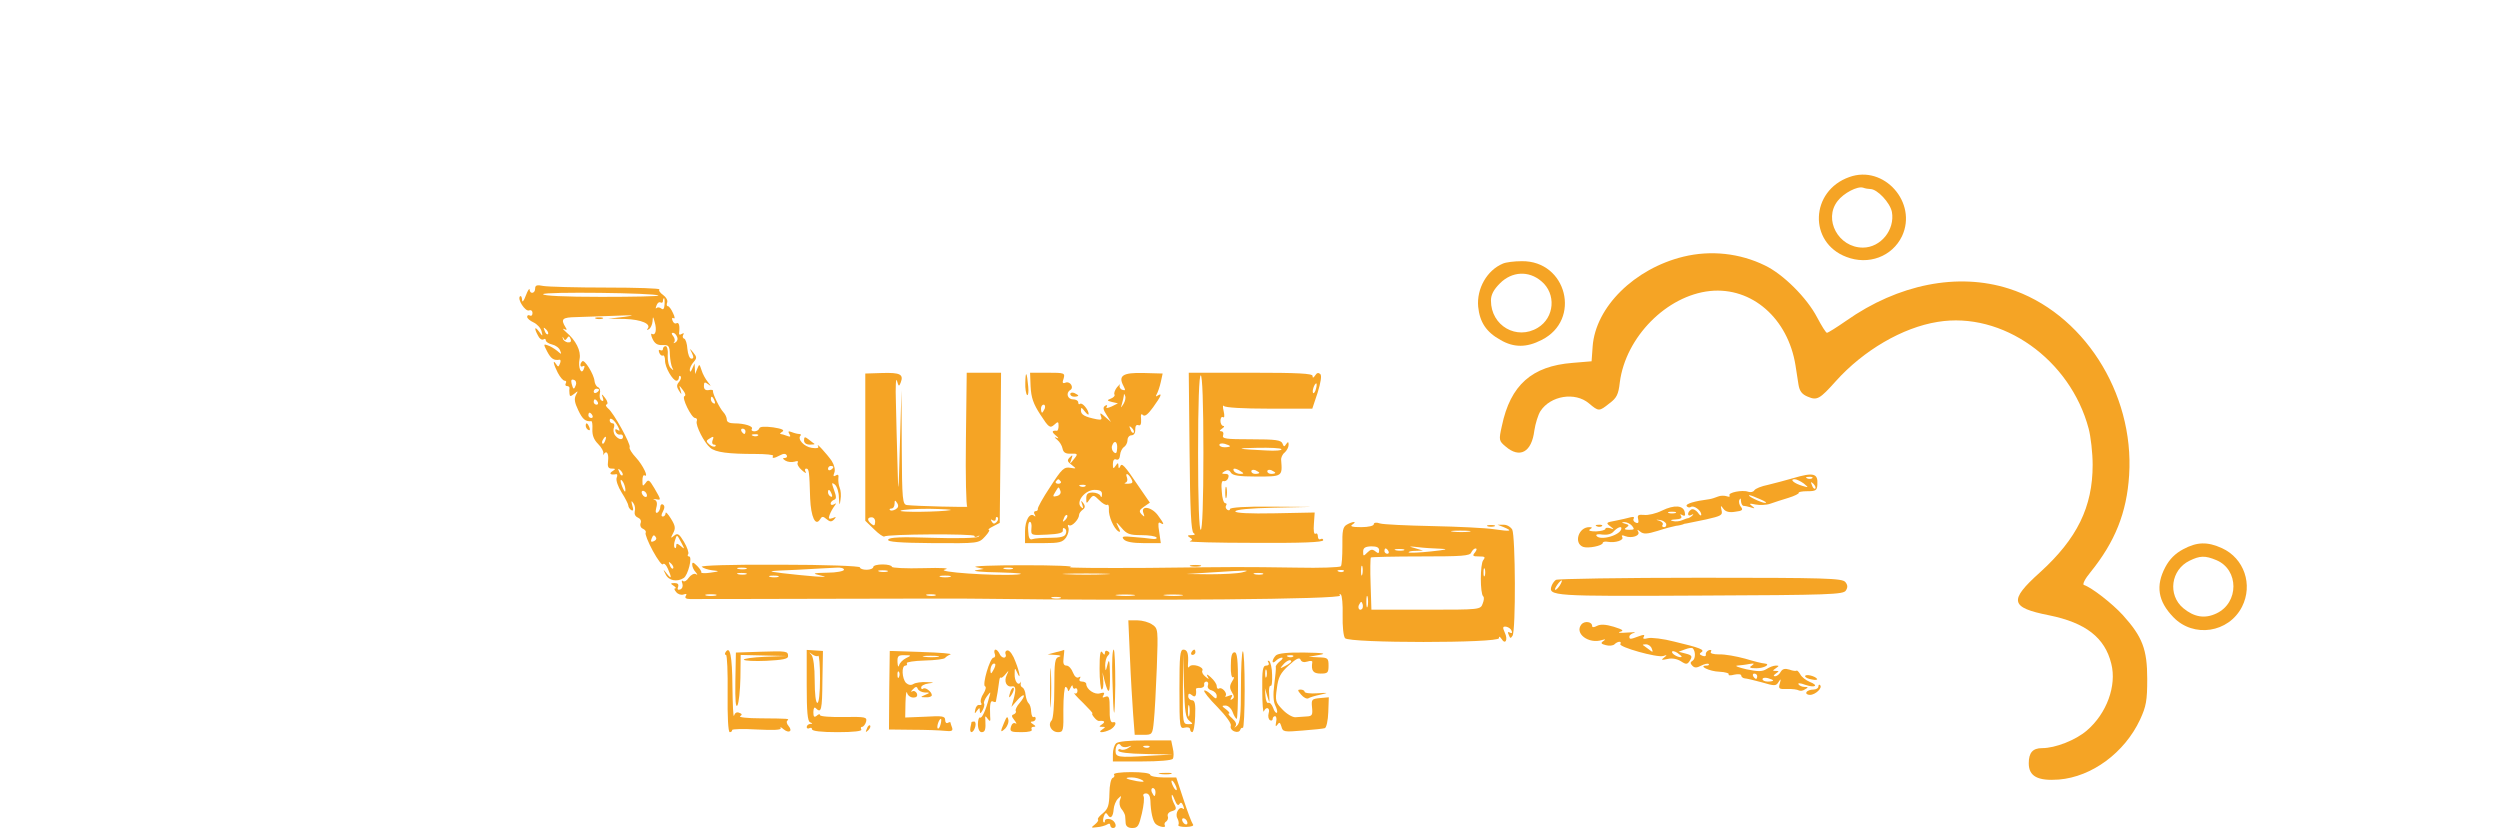<?xml version="1.0" standalone="no"?>
<!DOCTYPE svg PUBLIC "-//W3C//DTD SVG 20010904//EN"
 "http://www.w3.org/TR/2001/REC-SVG-20010904/DTD/svg10.dtd">
<svg version="1.0" xmlns="http://www.w3.org/2000/svg"
 width="939pt" height="314pt" viewBox="0 0 939 314"
 preserveAspectRatio="xMidYMid meet">

<g transform="translate(0,314) scale(0.1,-0.1)"
fill="#f5a425" stroke="none">
<path d="M6946 2475 c-147 -52 -154 -246 -11 -300 83 -32 172 1 209 78 59 126
-68 269 -198 222z m79 -45 c26 0 74 -51 81 -86 12 -67 -42 -134 -109 -134 -92
0 -149 106 -95 175 23 30 75 57 96 50 8 -3 20 -5 27 -5z"/>
<path d="M6323 2176 c-184 -45 -330 -189 -341 -337 l-4 -56 -72 -6 c-152 -12
-233 -83 -265 -237 -12 -53 -11 -56 14 -77 53 -46 98 -22 108 60 4 26 14 59
23 73 38 58 130 73 182 29 37 -31 38 -31 77 0 27 20 34 33 39 79 22 170 176
326 339 343 157 16 293 -103 321 -280 3 -20 8 -52 11 -71 4 -25 13 -37 35 -46
35 -15 45 -9 105 58 104 116 251 202 383 223 243 40 498 -141 567 -401 8 -30
15 -92 15 -136 0 -158 -58 -277 -198 -404 -118 -106 -112 -132 34 -161 138
-28 210 -84 234 -182 21 -82 -17 -187 -92 -251 -42 -36 -118 -66 -168 -66 -35
0 -50 -17 -50 -57 0 -49 34 -67 113 -61 124 10 247 101 305 225 23 50 27 71
27 153 0 111 -18 158 -91 239 -40 44 -117 104 -147 114 -6 2 4 23 25 48 92
114 136 223 145 364 20 311 -175 613 -452 701 -191 61 -415 17 -611 -121 -36
-25 -68 -45 -72 -45 -4 0 -20 26 -37 58 -38 73 -127 162 -196 195 -94 46 -203
58 -306 33z"/>
<path d="M5645 2150 c-60 -25 -99 -94 -93 -162 6 -58 30 -95 84 -125 50 -29
98 -29 154 0 151 75 95 298 -74 296 -28 0 -60 -4 -71 -9z m144 -66 c57 -47 50
-137 -13 -175 -79 -48 -176 7 -176 102 0 22 10 41 34 65 45 45 108 48 155 8z"/>
<path d="M2010 2056 c0 -19 -20 -22 -21 -3 0 6 -7 -4 -14 -23 -8 -22 -14 -28
-14 -16 -1 11 -4 16 -8 13 -11 -11 20 -58 34 -53 7 3 13 -1 13 -10 0 -8 -4
-12 -10 -9 -5 3 -10 1 -10 -5 0 -6 11 -15 24 -21 13 -6 27 -21 30 -33 5 -20 5
-21 -9 -2 -17 23 -20 14 -4 -15 5 -11 14 -17 20 -14 5 4 9 2 9 -3 0 -6 11 -13
24 -16 13 -3 27 -13 30 -23 6 -15 5 -15 -11 -1 -10 8 -26 18 -36 21 -16 6 -16
4 -2 -23 14 -27 25 -35 47 -31 4 0 5 -6 1 -15 -5 -13 -7 -13 -14 -2 -15 22
-10 -1 6 -32 9 -17 20 -30 26 -30 6 0 7 -4 4 -10 -3 -5 -1 -10 4 -10 6 0 10
-3 10 -7 -1 -5 -1 -14 0 -22 1 -11 4 -11 18 0 15 12 15 12 6 -5 -7 -14 -5 -28
9 -57 16 -34 27 -43 49 -41 3 1 5 -13 4 -30 -1 -22 5 -39 21 -55 13 -13 22
-29 20 -36 -1 -6 -1 -9 1 -4 11 18 20 4 17 -23 -3 -23 0 -30 14 -30 15 0 15
-2 2 -10 -14 -9 -7 -15 14 -11 5 1 6 -5 2 -14 -3 -9 5 -33 19 -55 14 -22 25
-44 25 -49 0 -5 5 -13 11 -17 8 -4 9 1 4 17 -5 18 -4 21 4 9 6 -8 8 -22 5 -31
-2 -10 2 -19 12 -23 9 -4 14 -12 10 -21 -3 -9 1 -18 9 -21 8 -4 13 -10 10 -15
-3 -4 9 -35 27 -68 18 -33 35 -56 38 -50 4 5 12 -2 18 -16 16 -36 15 -43 -4
-19 -14 18 -15 18 -4 -3 11 -24 43 -30 68 -14 16 10 34 81 20 81 -5 0 -7 4 -3
9 3 5 -4 26 -16 46 -18 30 -24 34 -37 23 -13 -11 -14 -10 -4 9 10 18 9 28 -8
55 -11 18 -20 27 -20 21 0 -7 -5 -13 -10 -13 -7 0 -7 6 0 19 7 13 7 22 0 26
-5 3 -10 -1 -10 -9 0 -8 -5 -18 -10 -21 -7 -4 -9 2 -5 18 5 17 2 27 -7 30 -7
2 -5 3 5 2 21 -4 21 -4 -5 41 -19 32 -23 35 -33 20 -11 -14 -12 -13 -12 9 0
13 3 22 7 20 19 -12 -5 38 -31 66 -16 17 -27 35 -24 39 6 10 -61 131 -81 146
-8 7 -11 14 -5 15 5 2 3 13 -6 24 -13 17 -15 17 -9 2 4 -12 2 -16 -5 -11 -6 3
-8 15 -6 26 3 10 0 21 -7 24 -6 2 -12 13 -13 23 -2 25 -38 83 -46 74 -11 -10
-8 -25 3 -18 6 3 7 -1 3 -10 -9 -26 -23 4 -16 37 6 30 -14 70 -51 101 -11 10
-15 15 -7 11 10 -5 12 -3 5 7 -19 31 -12 37 40 38 28 1 94 3 146 5 72 3 80 2
35 -4 l-60 -7 63 -1 c61 -2 100 -19 84 -37 -4 -5 -1 -5 6 -1 6 4 12 17 13 29
1 20 2 20 8 -3 9 -29 3 -52 -10 -44 -5 3 -4 -6 2 -19 8 -17 18 -24 37 -23 24
1 27 -3 28 -35 1 -20 5 -42 9 -50 6 -11 5 -12 -6 -1 -7 6 -12 28 -11 47 2 19
-2 35 -8 35 -5 0 -10 -5 -10 -11 0 -5 -4 -7 -10 -4 -6 3 -7 -1 -4 -9 3 -9 10
-14 14 -11 4 2 8 -6 8 -19 -1 -25 29 -76 43 -76 5 0 9 5 9 12 0 6 3 8 6 5 4
-4 1 -13 -5 -21 -10 -11 -10 -19 -1 -33 11 -17 11 -17 6 2 -6 20 -6 20 9 0 9
-11 12 -21 6 -23 -12 -4 26 -82 40 -82 6 0 9 -6 6 -12 -5 -16 28 -81 51 -100
20 -17 68 -23 169 -23 39 0 69 -3 67 -7 -7 -11 4 -10 26 2 13 7 21 7 25 0 3
-5 0 -10 -7 -10 -9 0 -9 -3 2 -10 8 -5 23 -7 34 -4 11 4 16 2 12 -4 -3 -5 4
-18 16 -28 12 -11 18 -13 14 -6 -4 6 -3 12 2 12 11 0 12 -10 15 -112 3 -70 20
-106 37 -79 7 12 11 13 25 1 12 -10 18 -11 28 -1 9 10 8 11 -6 5 -14 -5 -16
-2 -11 12 4 11 12 25 18 33 8 11 8 13 -1 7 -7 -4 -13 -3 -13 3 0 5 6 11 13 14
9 3 9 11 0 36 -10 28 -10 31 3 21 8 -7 15 -29 15 -49 2 -31 3 -32 6 -8 3 16 1
36 -3 45 -4 10 -6 25 -5 36 2 12 -1 16 -10 10 -9 -5 -10 -2 -5 11 4 10 0 28
-10 44 -18 26 -62 74 -51 55 4 -7 -5 -9 -24 -6 -29 4 -55 33 -42 46 3 3 1 6
-5 6 -5 0 -18 3 -28 7 -13 5 -15 3 -9 -7 6 -10 4 -12 -9 -7 -10 4 -21 7 -24 7
-4 0 -1 4 7 9 9 6 -3 11 -35 16 -32 4 -50 3 -52 -4 -2 -6 -10 -11 -18 -11 -9
0 -13 4 -10 9 7 10 -27 21 -66 21 -18 0 -28 5 -28 14 0 8 -6 21 -13 28 -14 15
-41 70 -39 80 1 4 -6 5 -16 3 -12 -2 -18 3 -18 15 0 15 3 17 16 7 12 -9 12 -8
-1 8 -9 11 -20 31 -24 45 -8 24 -8 24 -16 5 l-8 -20 -1 20 -1 20 -9 -20 c-5
-12 -9 -14 -9 -6 -1 8 6 22 14 31 13 15 13 19 -1 36 -15 18 -15 18 -5 -2 7
-15 7 -21 -2 -21 -7 0 -13 16 -15 36 -1 20 -7 38 -12 39 -6 2 -7 9 -4 14 5 7
2 8 -5 4 -8 -5 -12 -3 -10 5 3 26 -1 40 -10 35 -5 -3 -12 1 -15 10 -3 8 -2 12
4 9 6 -4 5 5 -2 19 -6 14 -15 26 -19 26 -5 0 -6 6 -3 14 3 8 -4 20 -15 28 -12
8 -18 18 -14 21 3 4 -86 7 -199 7 -113 0 -220 3 -237 6 -24 5 -31 3 -31 -10z
m463 -26 c3 -3 -93 -5 -214 -5 -139 0 -219 4 -219 10 0 10 423 5 433 -5z m23
-34 c-1 -16 -5 -21 -12 -15 -6 5 -14 6 -18 2 -4 -4 -4 0 0 10 3 9 10 14 15 11
5 -3 9 0 9 5 0 6 2 11 4 11 2 0 3 -11 2 -24z m-438 -111 c-3 -3 -9 2 -12 12
-6 14 -5 15 5 6 7 -7 10 -15 7 -18z m485 -10 c4 -8 1 -17 -6 -21 -7 -4 -9 -4
-5 1 4 4 3 14 -3 22 -7 8 -8 13 -1 13 5 0 12 -7 15 -15z m-413 -5 c5 9 9 8 13
-3 4 -10 0 -14 -11 -13 -9 2 -17 8 -18 15 -2 8 -1 8 3 0 4 -8 7 -8 13 1z m33
-176 c-7 -19 -10 -18 -16 5 -3 13 -1 18 9 14 7 -2 10 -11 7 -19z m87 -18 c0
-3 -4 -8 -10 -11 -5 -3 -10 -1 -10 4 0 6 5 11 10 11 6 0 10 -2 10 -4z m434
-42 c3 -8 2 -12 -4 -9 -6 3 -10 10 -10 16 0 14 7 11 14 -7z m-439 -4 c3 -5 1
-10 -4 -10 -6 0 -11 5 -11 10 0 6 2 10 4 10 3 0 8 -4 11 -10z m-20 -50 c3 -5
1 -10 -4 -10 -6 0 -11 5 -11 10 0 6 2 10 4 10 3 0 8 -4 11 -10z m96 -42 c8
-16 8 -19 -1 -13 -8 5 -11 3 -8 -6 3 -8 11 -13 17 -11 6 1 11 -2 11 -8 0 -14
-16 -12 -29 4 -6 7 -9 21 -5 30 3 9 1 16 -5 16 -6 0 -11 5 -11 11 0 15 18 2
31 -23z m479 -18 c0 -5 -2 -10 -4 -10 -3 0 -8 5 -11 10 -3 6 -1 10 4 10 6 0
11 -4 11 -10z m47 -16 c-3 -3 -12 -4 -19 -1 -8 3 -5 6 6 6 11 1 17 -2 13 -5z
m-574 -19 c-3 -9 -8 -14 -10 -11 -3 3 -2 9 2 15 9 16 15 13 8 -4z m403 0 c-3
-8 0 -15 6 -15 6 0 8 -3 5 -6 -4 -4 -14 -1 -22 6 -13 11 -13 15 -3 21 18 12
21 11 14 -6z m454 -99 c0 -3 -4 -8 -10 -11 -5 -3 -10 -1 -10 4 0 6 5 11 10 11
6 0 10 -2 10 -4z m-792 -31 c-3 -3 -9 2 -12 12 -6 14 -5 15 5 6 7 -7 10 -15 7
-18z m11 -55 c0 -10 -3 -8 -9 5 -12 27 -12 43 0 25 5 -8 9 -22 9 -30z m81 -21
c0 -6 -4 -7 -10 -4 -5 3 -10 11 -10 16 0 6 5 7 10 4 6 -3 10 -11 10 -16z m694
5 c3 -8 2 -12 -4 -9 -6 3 -10 10 -10 16 0 14 7 11 14 -7z m-660 -163 c3 -5 -1
-11 -9 -14 -9 -4 -12 -1 -8 9 6 16 10 17 17 5z m96 -21 c12 -23 12 -24 -3 -11
-14 11 -17 11 -17 1 0 -8 -3 -11 -6 -7 -3 3 -3 15 1 27 8 24 7 24 25 -10z
m-32 -95 c-3 -3 -9 2 -12 12 -6 14 -5 15 5 6 7 -7 10 -15 7 -18z"/>
<path d="M2238 1943 c6 -2 18 -2 25 0 6 3 1 5 -13 5 -14 0 -19 -2 -12 -5z"/>
<path d="M3250 1460 l0 -276 33 -32 c18 -18 36 -30 39 -27 9 9 338 11 338 2 0
-5 6 -5 13 -1 7 4 8 4 2 -2 -6 -5 -83 -7 -172 -4 -119 4 -164 2 -167 -7 -4 -8
41 -12 168 -13 172 -1 172 -1 196 25 13 14 19 25 14 25 -5 0 2 6 16 13 l25 13
3 282 2 282 -65 0 -64 0 -3 -250 c-2 -138 1 -251 5 -253 9 -3 -195 2 -226 6
-17 2 -19 16 -20 217 l-1 215 -6 -205 c-5 -194 -6 -198 -9 -75 -2 72 -5 177
-6 235 -2 58 0 94 4 80 6 -22 8 -23 14 -7 12 31 -2 38 -69 36 l-64 -2 0 -277z
m114 -233 c-9 -5 -18 -6 -21 -3 -4 3 -1 6 5 6 7 0 12 8 12 18 0 14 2 15 10 2
6 -10 4 -17 -6 -23z m206 -3 c-35 -7 -199 -9 -187 -2 6 4 55 7 107 7 52 -1 88
-3 80 -5z m-283 -45 c-1 -14 -4 -15 -14 -7 -17 14 -16 25 1 25 8 0 14 -8 13
-18z m456 0 c-8 -8 -13 -7 -18 2 -5 8 -4 10 3 5 7 -4 12 -2 12 5 0 7 3 9 7 6
4 -4 2 -12 -4 -18z"/>
<path d="M3851 1703 c-1 -23 3 -44 7 -47 4 -2 6 12 4 32 -5 56 -10 62 -11 15z"/>
<path d="M3871 1688 c2 -41 10 -65 37 -106 31 -48 36 -51 51 -38 15 14 17 13
17 -4 0 -10 -3 -18 -6 -18 -20 2 -21 -4 -4 -18 10 -8 12 -13 4 -9 -11 5 -11 3
1 -7 9 -7 18 -22 20 -33 3 -15 12 -20 32 -19 23 1 26 -1 15 -15 -20 -26 -22
-27 -14 -6 6 17 5 18 -6 7 -11 -11 -9 -16 7 -28 19 -15 19 -15 -5 -11 -23 4
-32 -4 -75 -71 -28 -42 -49 -80 -47 -84 1 -4 -3 -8 -9 -8 -5 0 -7 -6 -3 -12 4
-7 4 -10 -1 -6 -17 15 -35 -16 -35 -58 l0 -44 69 0 c60 0 72 3 85 21 8 12 12
28 9 37 -4 9 -2 13 3 9 10 -6 37 23 37 39 0 5 6 14 13 19 10 7 11 14 3 25 -9
12 -10 11 -4 -5 5 -15 3 -17 -5 -9 -20 20 16 64 51 64 21 0 29 -5 28 -17 0
-11 -3 -13 -6 -5 -2 6 -16 12 -29 12 -18 0 -24 -5 -24 -22 0 -21 1 -21 13 -3
13 17 15 17 36 -4 12 -12 25 -20 30 -17 4 3 7 -5 6 -17 -2 -24 18 -72 36 -83
8 -4 8 1 -1 17 -10 21 -9 21 12 -3 20 -24 31 -28 75 -28 29 0 54 -4 57 -9 3
-4 -5 -7 -17 -5 -12 2 -43 5 -70 7 -39 4 -46 2 -36 -9 8 -9 33 -14 75 -14 l64
0 -6 42 c-5 30 -4 39 4 34 17 -10 15 -4 -10 30 -25 32 -65 36 -53 6 5 -14 4
-15 -7 -4 -11 12 -9 16 9 29 l22 15 -42 61 c-54 80 -64 91 -70 74 -4 -8 -6 -7
-6 3 -1 13 -2 13 -11 0 -8 -12 -10 -11 -10 7 0 14 5 21 13 17 8 -3 13 4 14 17
1 12 8 26 15 30 7 5 13 16 13 26 0 10 7 18 15 18 9 0 15 9 14 22 0 13 4 19 12
16 8 -3 11 4 10 22 -2 18 0 23 7 16 7 -7 19 3 38 29 31 43 36 56 17 44 -7 -5
-8 -3 -3 6 4 7 11 27 15 45 l7 32 -72 2 c-78 2 -96 -10 -75 -49 8 -16 8 -18
-5 -14 -8 3 -12 11 -9 18 3 6 -1 2 -10 -8 -8 -10 -13 -23 -10 -28 3 -4 -3 -11
-13 -15 -16 -6 -16 -8 4 -13 l22 -5 -24 -12 c-16 -7 -23 -7 -18 -1 3 7 1 8 -6
4 -9 -6 -8 -14 5 -34 l17 -27 -22 19 c-18 16 -21 17 -16 3 5 -13 2 -15 -15
-12 -45 9 -60 17 -60 33 0 13 2 13 15 -4 8 -10 14 -14 14 -9 0 16 -25 45 -32
38 -4 -3 -7 -1 -7 5 0 7 -9 12 -20 12 -20 0 -28 24 -10 35 15 9 0 34 -17 28
-12 -5 -14 -1 -8 15 6 21 3 22 -60 22 l-66 0 2 -52z m349 -65 c-11 -17 -11
-17 -6 0 3 10 6 24 7 30 0 9 2 9 5 0 3 -7 0 -20 -6 -30z m-296 -18 c-4 -8 -8
-15 -10 -15 -2 0 -4 7 -4 15 0 8 4 15 10 15 5 0 7 -7 4 -15z m334 -90 c-3 -3
-9 2 -12 12 -6 14 -5 15 5 6 7 -7 10 -15 7 -18z m-62 -59 c-1 -18 -4 -22 -13
-14 -6 5 -9 16 -6 24 8 23 21 16 19 -10z m53 -114 c8 -15 5 -18 -12 -19 -12 0
-17 1 -10 4 7 2 9 11 6 19 -8 20 4 17 16 -4z m-265 -10 c3 -5 -1 -9 -9 -9 -8
0 -12 4 -9 9 3 4 7 8 9 8 2 0 6 -4 9 -8z m93 -18 c-3 -3 -12 -4 -19 -1 -8 3
-5 6 6 6 11 1 17 -2 13 -5z m-94 -18 c3 -8 -2 -16 -13 -19 -16 -4 -17 -2 -7
14 14 23 13 23 20 5z m18 -109 c-10 -9 -11 -8 -5 6 3 10 9 15 12 12 3 -3 0
-11 -7 -18z m-127 -32 c-2 -26 -1 -26 59 -23 45 2 61 7 59 16 -1 8 2 11 7 7 6
-3 8 -12 4 -20 -3 -11 -21 -15 -58 -15 -29 0 -60 -2 -67 -5 -10 -4 -15 4 -16
30 -2 19 1 35 6 35 5 0 8 -11 6 -25z"/>
<path d="M4468 1443 c2 -220 6 -299 15 -305 8 -5 5 -8 -8 -8 -15 0 -17 -2 -6
-9 11 -7 11 -9 0 -14 -8 -3 102 -6 244 -6 175 -1 257 2 257 10 0 5 -4 7 -10 4
-5 -3 -10 1 -10 10 0 9 -4 14 -9 10 -6 -3 -8 13 -6 37 l3 43 -149 -3 c-97 -2
-149 1 -149 7 0 7 54 12 143 14 l142 3 -152 1 c-93 1 -153 -3 -153 -9 0 -5 -5
-6 -10 -3 -6 4 -8 11 -5 16 4 5 2 9 -3 9 -6 0 -12 20 -13 44 -3 29 0 42 7 39
6 -2 14 3 17 11 4 11 1 16 -11 16 -14 0 -15 2 -2 10 10 6 17 5 23 -5 6 -11 30
-15 97 -15 97 0 97 0 92 62 -1 9 5 22 13 28 8 7 15 20 15 29 0 12 -2 13 -9 3
-7 -11 -9 -11 -14 2 -5 13 -25 16 -118 16 -95 0 -110 2 -105 15 3 8 0 15 -7
15 -8 0 -6 4 3 10 8 5 10 10 5 10 -6 0 -11 9 -11 19 0 11 4 17 10 14 5 -4 6 6
2 23 -4 16 -3 24 1 19 5 -6 72 -10 170 -10 l162 0 20 60 c12 39 16 64 10 70
-7 6 -13 5 -19 -5 -7 -10 -10 -11 -10 -2 0 9 -53 12 -232 12 l-233 0 3 -297z
m52 -3 c0 -187 -4 -290 -10 -290 -6 0 -10 103 -10 290 0 187 4 290 10 290 6 0
10 -103 10 -290z m423 240 c-3 -12 -8 -19 -11 -16 -5 6 5 36 12 36 2 0 2 -9
-1 -20z m-323 -216 c0 -2 -9 -4 -20 -4 -11 0 -20 4 -20 9 0 5 9 7 20 4 11 -3
20 -7 20 -9z m193 -11 c3 -5 -23 -7 -56 -5 -111 5 -124 9 -35 10 48 1 89 -1
91 -5z m-153 -83 c13 -8 13 -10 -2 -10 -9 0 -20 5 -23 10 -8 13 5 13 25 0z
m70 -6 c0 -2 -7 -4 -15 -4 -8 0 -15 4 -15 10 0 5 7 7 15 4 8 -4 15 -8 15 -10z
m60 0 c0 -2 -7 -4 -15 -4 -8 0 -15 4 -15 10 0 5 7 7 15 4 8 -4 15 -8 15 -10z"/>
<path d="M4020 1660 c0 -6 7 -10 15 -10 8 0 15 2 15 4 0 2 -7 6 -15 10 -8 3
-15 1 -15 -4z"/>
<path d="M2200 1541 c0 -6 4 -13 10 -16 6 -3 7 1 4 9 -7 18 -14 21 -14 7z"/>
<path d="M3020 1486 c0 -10 8 -16 22 -16 12 0 19 1 17 3 -2 1 -12 9 -21 16
-15 12 -18 11 -18 -3z"/>
<path d="M6735 1344 c-27 -8 -70 -19 -94 -25 -25 -5 -48 -14 -52 -21 -4 -6
-14 -8 -23 -5 -21 8 -77 -3 -70 -14 3 -5 -2 -6 -10 -3 -9 3 -24 3 -33 -1 -10
-4 -25 -9 -33 -10 -54 -7 -90 -17 -85 -26 4 -5 11 -7 16 -3 12 7 39 -14 39
-29 0 -6 -6 -3 -13 8 -8 10 -19 15 -25 11 -16 -10 -15 -29 1 -20 7 4 9 3 4 -2
-5 -5 -12 -9 -15 -10 -4 0 -15 -4 -24 -8 -9 -4 -25 -6 -35 -3 -12 3 -8 5 10 6
19 1 26 5 21 13 -5 7 -3 8 5 3 9 -5 12 -2 9 11 -5 26 -39 29 -86 6 -22 -11
-52 -18 -67 -16 -22 2 -26 -1 -22 -16 3 -13 0 -17 -9 -13 -8 3 -11 10 -8 15 4
6 -1 8 -12 5 -11 -3 -36 -9 -57 -13 -34 -6 -36 -8 -20 -20 17 -13 17 -14 1 -8
-10 3 -18 2 -18 -2 0 -5 -16 -9 -35 -10 -22 0 -31 3 -23 8 10 6 9 8 -3 8 -40
0 -59 -60 -23 -74 18 -7 74 4 74 15 0 4 9 6 19 4 28 -5 62 6 54 18 -4 7 0 8
12 3 24 -9 57 2 48 17 -5 9 -3 9 8 0 12 -10 26 -9 65 3 27 9 58 17 69 19 11 1
22 4 25 5 3 2 10 4 15 4 6 1 38 8 73 15 57 13 63 16 58 35 -4 18 -3 19 7 5 8
-11 22 -15 45 -11 26 3 30 7 21 18 -6 7 -9 19 -6 26 4 8 6 7 6 -4 1 -10 5 -18
10 -18 5 0 18 -3 28 -6 15 -5 16 -4 3 6 -12 9 -9 10 14 5 16 -3 41 -2 55 3 14
5 45 15 68 22 23 7 41 16 39 19 -2 3 12 6 32 6 32 0 37 3 38 25 3 42 -14 47
-91 24z m72 0 c-3 -3 -12 -4 -19 -1 -8 3 -5 6 6 6 11 1 17 -2 13 -5z m-32 -20
c19 -16 19 -16 -5 -9 -31 9 -50 25 -29 25 7 0 23 -8 34 -16z m43 -19 c-3 -3
-9 2 -12 12 -6 14 -5 15 5 6 7 -7 10 -15 7 -18z m-207 -40 c19 -8 27 -14 19
-14 -14 0 -72 28 -59 29 4 0 22 -7 40 -15z m-318 -52 c-7 -2 -19 -2 -25 0 -7
3 -2 5 12 5 14 0 19 -2 13 -5z m-35 -40 c2 -7 -1 -13 -8 -13 -6 0 -9 4 -5 9 3
5 -3 12 -12 15 -15 4 -15 5 1 3 11 -1 21 -8 24 -14z m-128 -8 c10 -13 9 -15
-11 -15 -18 0 -20 3 -10 9 11 7 10 10 -5 14 -14 4 -15 5 -3 6 9 0 22 -6 29
-14z m-40 -9 c0 -26 -81 -49 -94 -28 -3 5 8 7 23 4 18 -2 34 2 42 12 13 14 29
21 29 12z"/>
<path d="M4602 1290 c0 -19 2 -27 5 -17 2 9 2 25 0 35 -3 9 -5 1 -5 -18z"/>
<path d="M5058 1169 c-14 -8 -17 -23 -16 -80 0 -38 -2 -73 -6 -76 -4 -4 -78
-7 -164 -5 -222 3 -204 3 -562 -1 -179 -1 -309 0 -290 3 19 4 -59 7 -175 7
-115 0 -196 -3 -180 -7 l30 -7 -30 -5 c-16 -3 24 -7 90 -8 73 -2 98 -5 65 -8
-86 -6 -313 10 -270 19 21 5 -13 7 -82 5 -65 -2 -118 1 -118 5 0 5 -16 9 -35
9 -19 0 -35 -4 -35 -10 0 -5 -11 -10 -25 -10 -14 0 -25 4 -25 9 0 5 -128 10
-302 10 -184 1 -298 -3 -292 -8 5 -5 23 -11 39 -13 29 -3 29 -4 -7 -9 -20 -3
-35 -2 -34 1 2 3 -5 14 -15 24 -15 15 -19 16 -19 5 0 -8 6 -21 13 -28 8 -10 8
-12 0 -7 -6 3 -18 -3 -26 -14 -7 -11 -17 -17 -22 -12 -4 4 -6 -1 -2 -10 3 -9
0 -19 -8 -22 -9 -3 -12 0 -8 10 3 9 -1 14 -13 14 -16 0 -17 -2 -4 -10 8 -5 11
-10 6 -10 -5 0 -3 -6 4 -14 6 -8 19 -12 27 -9 11 4 14 2 9 -5 -5 -8 1 -12 16
-12 13 0 250 0 528 1 278 1 537 1 575 0 616 -8 1347 -2 1338 12 -3 5 -2 8 3 4
5 -3 8 -38 7 -78 -1 -41 3 -79 9 -86 15 -19 578 -19 578 0 0 8 3 7 10 -3 14
-23 25 -3 12 24 -9 20 -8 24 6 22 9 -2 18 -9 20 -16 3 -7 0 -10 -7 -6 -7 5 -9
1 -4 -9 5 -13 7 -14 14 -3 13 19 11 375 -1 399 -6 10 -21 19 -33 18 l-22 0 23
-9 c36 -15 26 -17 -35 -8 -32 5 -137 10 -233 12 -96 2 -185 6 -197 10 -14 5
-23 3 -23 -3 0 -6 -20 -11 -47 -11 -35 0 -44 3 -33 10 20 13 0 12 -22 -1z
m460 -26 c-15 -2 -42 -2 -60 0 -18 2 -6 4 27 4 33 0 48 -2 33 -4z m-338 -70
c0 -12 -3 -13 -14 -4 -11 9 -18 8 -30 -4 -15 -15 -16 -15 -16 3 0 14 7 19 30
20 21 0 30 -4 30 -15z m230 6 c33 -1 24 -4 -34 -10 -44 -5 -82 -6 -85 -4 -2 3
9 6 25 6 l29 1 -30 9 c-26 7 -25 8 10 4 22 -3 60 -5 85 -6z m-195 -9 c3 -5 1
-10 -4 -10 -6 0 -11 5 -11 10 0 6 2 10 4 10 3 0 8 -4 11 -10z m58 3 c-7 -2
-21 -2 -30 0 -10 3 -4 5 12 5 17 0 24 -2 18 -5z m267 -8 c-11 -13 -8 -15 15
-15 23 0 25 -2 16 -14 -12 -15 -12 -126 0 -136 4 -3 3 -15 -2 -27 -8 -23 -10
-23 -213 -23 l-205 0 -3 96 c-2 53 -1 98 1 100 2 2 87 4 188 4 154 0 185 2
189 15 4 8 11 15 16 15 6 0 5 -6 -2 -15z m-423 -82 c-3 -10 -5 -4 -5 12 0 17
2 24 5 18 2 -7 2 -21 0 -30z m-2314 20 c-7 -2 -21 -2 -30 0 -10 3 -4 5 12 5
17 0 24 -2 18 -5z m367 -3 c0 -5 -28 -11 -62 -11 -56 -1 -59 -3 -28 -10 28 -6
24 -7 -20 -4 -30 2 -84 8 -120 12 -64 8 -63 8 55 13 66 4 132 7 148 8 15 1 27
-2 27 -8z m633 3 c-7 -2 -21 -2 -30 0 -10 3 -4 5 12 5 17 0 24 -2 18 -5z
m1774 -25 c-3 -7 -5 -2 -5 12 0 14 2 19 5 13 2 -7 2 -19 0 -25z m-2244 15 c-7
-2 -21 -2 -30 0 -10 3 -4 5 12 5 17 0 24 -2 18 -5z m1332 -3 c-16 -4 -70 -7
-120 -7 l-90 1 95 6 c142 9 151 9 115 0z m382 4 c-3 -3 -12 -4 -19 -1 -8 3 -5
6 6 6 11 1 17 -2 13 -5z m-2244 -11 c-7 -2 -21 -2 -30 0 -10 3 -4 5 12 5 17 0
24 -2 18 -5z m1350 0 c-40 -2 -106 -2 -145 0 -40 1 -8 3 72 3 80 0 112 -2 73
-3z m590 0 c-7 -2 -21 -2 -30 0 -10 3 -4 5 12 5 17 0 24 -2 18 -5z m-1820 -10
c-7 -2 -21 -2 -30 0 -10 3 -4 5 12 5 17 0 24 -2 18 -5z m645 0 c-10 -2 -26 -2
-35 0 -10 3 -2 5 17 5 19 0 27 -2 18 -5z m-880 -70 c-10 -2 -26 -2 -35 0 -10
3 -2 5 17 5 19 0 27 -2 18 -5z m825 0 c-7 -2 -21 -2 -30 0 -10 3 -4 5 12 5 17
0 24 -2 18 -5z m745 0 c-15 -2 -42 -2 -60 0 -18 2 -6 4 27 4 33 0 48 -2 33 -4z
m180 0 c-15 -2 -42 -2 -60 0 -18 2 -6 4 27 4 33 0 48 -2 33 -4z m699 -40 c-3
-10 -5 -2 -5 17 0 19 2 27 5 18 2 -10 2 -26 0 -35z m-1154 30 c-7 -2 -21 -2
-30 0 -10 3 -4 5 12 5 17 0 24 -2 18 -5z m1133 -40 c-10 -10 -19 5 -10 18 6
11 8 11 12 0 2 -7 1 -15 -2 -18z"/>
<path d="M5588 1163 c6 -2 18 -2 25 0 6 3 1 5 -13 5 -14 0 -19 -2 -12 -5z"/>
<path d="M5998 1163 c7 -3 16 -2 19 1 4 3 -2 6 -13 5 -11 0 -14 -3 -6 -6z"/>
<path d="M8200 1077 c-30 -16 -51 -37 -67 -67 -37 -70 -28 -128 30 -188 76
-79 208 -59 258 39 42 83 8 182 -75 220 -55 25 -94 24 -146 -4z m125 -41 c85
-36 85 -160 0 -200 -44 -21 -84 -14 -125 20 -59 50 -46 144 24 178 39 19 58
20 101 2z"/>
<path d="M4473 1013 c9 -2 25 -2 35 0 9 3 1 5 -18 5 -19 0 -27 -2 -17 -5z"/>
<path d="M5844 962 c-6 -4 -13 -14 -16 -22 -14 -39 1 -40 558 -37 488 2 538 4
547 19 8 12 7 21 -2 32 -12 14 -72 16 -545 16 -292 0 -536 -4 -542 -8z m14
-22 c-7 -10 -14 -17 -17 -15 -4 4 18 35 25 35 2 0 -1 -9 -8 -20z"/>
<path d="M4244 673 c3 -76 9 -173 12 -215 l6 -78 33 0 c33 0 34 1 39 53 3 28
8 118 11 199 5 144 5 147 -17 162 -12 9 -38 16 -56 16 l-34 0 6 -137z"/>
<path d="M5940 795 c-28 -34 27 -75 77 -59 14 4 15 3 5 -4 -11 -7 -8 -11 9
-15 13 -4 28 -2 33 3 12 12 29 13 22 1 -7 -11 138 -52 161 -45 15 5 16 4 3 -6
-12 -9 -10 -10 14 -5 17 4 36 0 50 -9 20 -13 24 -12 34 4 9 15 7 19 -16 25
l-27 7 24 9 c13 5 26 7 29 4 11 -11 11 -40 -1 -47 -9 -5 -9 -10 0 -19 8 -8 16
-8 33 1 12 6 24 9 28 6 3 -3 -1 -6 -8 -6 -34 0 11 -22 48 -23 22 -1 38 -6 35
-10 -3 -4 7 -5 21 -1 14 3 26 2 26 -3 0 -5 6 -10 13 -11 6 0 36 -7 65 -15 47
-14 53 -14 62 1 9 14 10 13 5 -5 -6 -20 -3 -22 28 -21 19 1 38 -2 43 -5 6 -3
16 -2 24 4 13 7 12 9 -2 9 -9 0 -19 4 -23 10 -3 5 7 5 25 -2 38 -13 53 -3 17
11 -14 6 -30 18 -35 28 -6 10 -12 16 -14 14 -2 -2 -14 -1 -27 4 -17 5 -26 3
-33 -9 -5 -9 -14 -16 -21 -16 -7 0 -6 4 3 10 13 9 13 10 0 10 -13 0 -13 1 0
10 13 9 13 10 0 10 -9 0 -24 -6 -35 -13 -16 -10 -31 -10 -75 -1 -30 7 -46 13
-35 14 11 1 31 3 45 6 19 3 21 2 10 -6 -12 -7 -8 -10 17 -10 30 0 56 16 30 18
-7 0 -39 8 -72 18 -33 9 -77 17 -97 16 -24 0 -36 4 -32 10 4 6 1 8 -7 6 -8 -3
-13 -10 -12 -16 2 -6 -4 -9 -13 -5 -11 4 -12 8 -4 13 15 9 -4 17 -101 40 -42
11 -86 16 -99 13 -16 -4 -21 -3 -16 5 5 9 0 9 -19 2 -32 -12 -35 -12 -35 -1 0
5 8 12 18 14 9 3 -3 3 -28 1 -25 -2 -36 -1 -25 3 16 4 11 8 -24 19 -30 9 -50
10 -63 3 -11 -6 -18 -6 -18 0 0 16 -28 20 -40 6z m264 -91 c6 -15 4 -15 -11
-3 -10 7 -20 15 -22 16 -2 2 3 3 11 3 9 0 19 -7 22 -16z m112 -31 c-6 -6 -36
9 -36 18 0 5 9 4 20 -3 10 -7 18 -14 16 -15z m284 -73 c0 -5 -2 -10 -4 -10 -3
0 -8 5 -11 10 -3 6 -1 10 4 10 6 0 11 -4 11 -10z m60 -16 c0 -2 -9 -4 -20 -4
-11 0 -20 4 -20 9 0 5 9 7 20 4 11 -3 20 -7 20 -9z"/>
<path d="M2725 690 c-3 -5 -3 -10 2 -10 4 0 7 -65 6 -145 -1 -86 2 -145 8
-145 5 0 9 3 9 8 0 4 42 5 94 2 61 -3 92 -2 88 5 -3 6 2 4 11 -4 21 -17 35 -7
19 12 -7 8 -9 17 -5 20 8 8 12 8 -101 9 -48 0 -83 4 -76 8 8 5 8 9 -4 13 -9 4
-16 -1 -19 -11 -3 -9 -5 40 -6 110 -1 115 -9 155 -26 128z"/>
<path d="M2854 692 l-90 -3 -2 -107 c-1 -73 1 -102 8 -91 5 9 10 55 11 103 l1
86 87 -2 86 -2 -83 -3 c-45 -2 -81 -7 -78 -11 2 -4 40 -6 85 -4 60 3 81 7 81
17 0 20 -5 20 -106 17z"/>
<path d="M3030 565 c0 -97 3 -135 13 -138 10 -4 10 -6 0 -6 -7 -1 -13 -6 -13
-12 0 -5 5 -7 10 -4 6 3 10 1 10 -4 0 -7 35 -11 96 -11 61 0 93 4 89 10 -3 6
-2 10 3 10 5 0 12 9 15 19 4 18 -1 19 -84 18 -49 -1 -89 2 -89 7 0 5 -6 4 -12
-2 -10 -8 -13 -4 -13 13 0 15 4 21 9 15 21 -21 24 -7 25 103 l2 112 -31 2 -30
2 0 -134z m43 112 c4 3 7 -35 7 -85 0 -55 -4 -92 -10 -92 -6 0 -10 34 -10 83
0 52 -5 88 -12 97 -11 12 -10 12 3 2 9 -6 19 -9 22 -5z"/>
<path d="M3340 548 l-1 -148 88 -1 c48 0 103 -2 121 -4 27 -3 32 0 28 12 -3 8
-6 17 -6 19 0 3 -4 2 -10 -1 -5 -3 -10 1 -10 11 0 14 -10 16 -75 12 l-75 -3 1
55 c1 30 3 47 6 38 2 -10 13 -18 23 -18 13 0 17 5 14 15 -4 8 -11 12 -18 8 -6
-3 -5 0 3 8 10 11 15 11 18 2 3 -7 14 -13 26 -14 21 0 21 -1 2 -9 -19 -8 -19
-9 3 -9 12 -1 22 3 22 8 0 13 -26 32 -33 24 -4 -3 -7 -1 -7 5 0 6 12 13 28 15
23 3 22 4 -8 5 -19 1 -41 -2 -49 -7 -9 -6 -19 -4 -28 4 -15 16 -18 65 -2 65 5
0 8 4 5 9 -3 4 27 9 66 10 40 1 75 5 78 10 3 4 12 10 20 13 8 3 -40 7 -107 9
l-121 4 -2 -147z m63 120 c-12 -6 -24 -18 -26 -27 -3 -9 -5 -4 -6 12 -1 23 3
27 27 26 26 0 26 -1 5 -11z m120 5 c-13 -2 -35 -2 -50 0 -16 2 -5 4 22 4 28 0
40 -2 28 -4z m-146 -75 c-3 -8 -6 -5 -6 6 -1 11 2 17 5 13 3 -3 4 -12 1 -19z
m156 -178 c-3 -12 -8 -19 -11 -16 -5 6 5 36 12 36 2 0 2 -9 -1 -20z"/>
<path d="M3736 685 c4 -8 1 -15 -4 -15 -14 0 -44 -104 -32 -108 5 -2 2 -14 -6
-27 -9 -13 -13 -29 -9 -35 4 -6 1 -9 -6 -8 -7 2 -14 -6 -16 -17 -3 -16 -2 -17
6 -5 10 13 11 13 11 0 1 -12 3 -11 11 3 5 9 8 21 5 25 -2 4 3 16 11 27 15 19
15 19 8 -5 -12 -47 -27 -80 -34 -75 -4 2 -8 -9 -8 -25 0 -18 6 -30 14 -30 13
0 16 10 14 45 -2 17 0 18 9 5 9 -12 11 -10 9 10 -2 45 1 61 11 55 6 -3 11 -3
11 2 1 4 3 19 6 33 2 14 5 33 6 42 1 9 3 15 6 13 2 -3 10 3 18 13 13 16 13 15
4 -4 -11 -23 -1 -46 20 -42 15 3 16 -12 5 -52 l-7 -25 21 24 c11 13 23 22 25
19 3 -3 -4 -15 -15 -28 -11 -12 -17 -26 -15 -30 3 -5 -1 -10 -7 -13 -10 -3 -9
-8 2 -22 8 -10 10 -16 4 -12 -7 4 -14 -2 -17 -13 -5 -18 0 -20 40 -20 27 0 42
4 38 10 -3 6 0 10 7 10 9 0 9 3 -2 10 -10 6 -11 10 -2 10 6 0 12 5 12 11 0 5
-3 8 -7 6 -5 -3 -9 6 -10 20 0 14 -5 28 -10 32 -4 3 -9 17 -11 31 -1 14 -7 26
-12 28 -5 2 -8 9 -6 15 1 7 1 9 -1 4 -9 -15 -23 5 -22 31 0 24 1 25 9 7 15
-35 11 -2 -6 40 -8 23 -21 42 -29 42 -7 0 -11 -6 -8 -14 3 -7 0 -13 -6 -13 -7
0 -14 7 -17 15 -4 8 -10 15 -15 15 -4 0 -6 -7 -3 -15z m-5 -62 c-8 -15 -10
-15 -11 -2 0 17 10 32 18 25 2 -3 -1 -13 -7 -23z"/>
<path d="M3965 690 l-30 -8 30 -2 c18 -1 23 -4 13 -7 -16 -4 -18 -18 -18 -117
0 -64 -4 -116 -10 -122 -16 -16 -1 -44 24 -44 20 0 21 5 20 85 0 47 4 85 8 85
4 0 8 -6 9 -12 0 -7 4 -4 9 7 5 11 9 14 9 7 1 -7 5 -11 9 -8 5 3 9 -1 9 -9 0
-8 -5 -12 -11 -9 -6 3 8 -13 31 -35 23 -23 40 -41 36 -41 -3 0 0 -7 7 -15 6
-8 15 -14 18 -13 20 2 25 -3 12 -12 -13 -9 -13 -10 0 -10 13 0 13 -1 0 -10
-21 -14 5 -13 31 0 20 12 26 32 8 27 -8 -1 -12 16 -11 50 0 43 -2 51 -16 46
-11 -5 -13 -3 -7 6 5 10 2 11 -13 7 -20 -7 -52 15 -52 35 0 5 -7 9 -16 9 -9 0
-12 5 -8 12 4 7 3 8 -4 4 -8 -4 -16 3 -22 18 -5 14 -16 26 -24 26 -11 0 -14 8
-11 30 2 17 3 29 2 29 -1 -1 -15 -5 -32 -9z"/>
<path d="M4130 628 c0 -43 4 -78 8 -78 5 0 7 15 6 33 l-3 32 8 -33 c15 -56 21
-48 20 24 -1 53 -3 62 -9 39 -7 -28 -8 -29 -9 -4 0 14 4 30 10 36 8 8 8 13 0
17 -6 4 -11 1 -11 -6 0 -9 -3 -9 -10 2 -7 10 -10 -9 -10 -62z"/>
<path d="M4178 593 c4 -163 9 -174 11 -25 0 72 -2 132 -6 132 -5 0 -7 -48 -5
-107z"/>
<path d="M4430 551 c0 -144 1 -149 20 -144 11 3 20 0 20 -6 0 -6 4 -11 8 -11
5 0 10 27 11 60 2 46 -1 60 -12 60 -7 0 -14 7 -14 15 0 11 4 12 14 4 12 -11
18 -2 15 22 -1 4 6 6 16 5 9 0 16 5 15 12 -2 6 2 12 8 12 6 0 9 -6 6 -14 -3
-8 2 -16 14 -19 10 -3 19 -12 19 -21 0 -13 -4 -12 -21 5 -11 11 -23 18 -26 15
-3 -3 19 -31 50 -62 32 -33 53 -62 50 -70 -3 -8 3 -17 13 -21 10 -4 19 -2 22
5 2 7 7 10 10 8 4 -2 7 63 7 144 0 81 -3 146 -7 144 -4 -3 -7 -63 -7 -136 0
-106 -3 -133 -15 -144 -9 -8 -12 -9 -6 -2 6 8 2 17 -12 30 -12 10 -17 18 -12
18 5 0 0 7 -10 15 -18 13 -18 15 -3 15 10 0 22 -11 27 -25 5 -14 12 -25 15
-25 3 0 5 56 5 125 0 98 -3 125 -13 125 -10 0 -14 -15 -14 -50 -1 -30 3 -47 9
-44 5 3 4 -3 -4 -15 -10 -17 -10 -25 -1 -41 9 -14 10 -21 1 -26 -7 -5 -8 -3
-3 6 6 10 4 12 -11 6 -10 -4 -15 -4 -11 0 9 9 -13 35 -24 28 -5 -3 -9 1 -9 9
0 8 -10 22 -22 33 -13 12 -18 13 -13 4 8 -13 6 -13 -8 -1 -9 7 -14 17 -11 22
8 14 -39 29 -49 15 -4 -6 -6 -3 -5 9 3 39 -2 55 -17 55 -13 0 -15 -23 -15
-149z m37 -118 c15 -12 15 -13 -4 -13 -20 0 -21 4 -20 133 l1 132 3 -120 c3
-98 6 -122 20 -132z m0 20 c-3 -10 -5 -2 -5 17 0 19 2 27 5 18 2 -10 2 -26 0
-35z"/>
<path d="M4475 690 c-3 -5 -1 -10 4 -10 6 0 11 5 11 10 0 6 -2 10 -4 10 -3 0
-8 -4 -11 -10z"/>
<path d="M4792 678 c-7 -7 -12 -17 -12 -22 0 -6 5 -5 12 2 7 7 17 12 23 12 5
0 2 -7 -8 -14 -10 -8 -17 -18 -15 -22 1 -5 -2 -35 -6 -66 -5 -38 -3 -64 4 -78
6 -12 9 -24 6 -27 -3 -3 -10 5 -14 18 -5 13 -13 22 -18 19 -5 -3 -10 9 -11 25
l-2 30 9 -30 c9 -29 9 -29 7 7 -2 20 1 34 5 32 5 -3 7 15 6 41 0 25 -6 49 -11
52 -6 3 -7 1 -3 -5 4 -7 1 -12 -8 -12 -13 0 -16 -15 -15 -92 0 -51 3 -87 6
-80 8 20 25 14 18 -7 -3 -11 -1 -22 5 -26 5 -3 10 -1 10 4 0 6 4 11 9 11 5 0
7 -10 4 -22 -3 -17 -2 -19 5 -10 7 11 10 9 15 -7 5 -20 10 -21 79 -15 40 3 78
7 84 9 6 2 12 29 13 60 l2 56 -33 -3 c-31 -3 -33 -5 -30 -35 3 -29 0 -33 -20
-34 -13 -1 -32 -2 -43 -3 -11 0 -32 12 -48 29 -26 27 -28 33 -21 80 5 41 13
57 45 86 28 26 40 31 44 21 3 -8 12 -11 25 -7 11 4 20 3 19 -2 -5 -32 3 -43
31 -43 27 0 30 3 30 30 0 28 -3 30 -37 31 l-38 2 40 7 c30 5 17 8 -55 9 -63 1
-100 -3 -108 -11z m65 -4 c-3 -3 -12 -4 -19 -1 -8 3 -5 6 6 6 11 1 17 -2 13
-5z m-7 -19 c0 -2 -10 -10 -22 -16 -21 -11 -22 -11 -9 4 13 16 31 23 31 12z
m-93 -57 c-3 -7 -5 -2 -5 12 0 14 2 19 5 13 2 -7 2 -19 0 -25z"/>
<path d="M3944 555 c0 -66 1 -92 3 -57 2 34 2 88 0 120 -2 31 -3 3 -3 -63z"/>
<path d="M6780 600 c0 -4 11 -10 25 -12 13 -3 22 -2 20 2 -7 11 -45 20 -45 10z"/>
<path d="M6830 562 c0 -7 -9 -12 -19 -12 -11 0 -23 -4 -26 -10 -3 -5 3 -10 13
-10 21 0 49 27 38 37 -3 3 -6 1 -6 -5z"/>
<path d="M3796 545 c-9 -26 -7 -32 5 -12 6 10 9 21 6 23 -2 3 -7 -2 -11 -11z"/>
<path d="M4887 531 c9 -11 21 -17 27 -14 6 4 26 10 46 14 31 7 30 8 -12 5 -27
-2 -48 1 -48 6 0 4 -7 8 -15 8 -12 0 -12 -3 2 -19z"/>
<path d="M3772 427 c-16 -37 -15 -41 4 -23 8 9 14 24 11 34 -3 13 -6 11 -15
-11z"/>
<path d="M3649 428 c0 -2 -2 -11 -4 -20 -5 -25 11 -23 18 2 3 11 1 20 -4 20
-5 0 -9 -1 -10 -2z"/>
<path d="M3256 403 c-6 -14 -5 -15 5 -6 7 7 10 15 7 18 -3 3 -9 -2 -12 -12z"/>
<path d="M4192 348 c-7 -7 -12 -25 -12 -40 l0 -28 109 0 c64 0 112 4 116 10 4
6 4 24 0 40 l-6 29 -98 0 c-60 0 -102 -4 -109 -11z m44 -13 c17 6 18 6 1 -5
-9 -6 -22 -8 -27 -5 -6 3 -10 1 -10 -4 0 -7 38 -12 103 -13 l102 -2 -95 -5
c-109 -7 -120 -5 -120 18 0 23 12 34 20 21 4 -6 15 -8 26 -5z m81 -1 c-3 -3
-12 -4 -19 -1 -8 3 -5 6 6 6 11 1 17 -2 13 -5z"/>
<path d="M4184 231 c4 -5 1 -11 -5 -13 -6 -2 -12 -28 -12 -58 -1 -45 -5 -58
-24 -74 -13 -10 -22 -21 -19 -24 3 -3 -2 -11 -12 -19 -15 -12 -15 -13 8 -10
14 1 31 6 38 10 7 5 12 4 12 -2 0 -6 5 -11 10 -11 19 0 10 28 -10 33 -11 3
-20 0 -20 -6 0 -6 -2 -8 -5 -5 -3 3 -2 13 1 22 5 14 9 15 15 5 10 -17 20 -7
22 22 1 13 8 31 16 39 13 13 14 13 8 -4 -4 -10 -2 -25 5 -34 7 -8 13 -20 14
-26 0 -6 2 -19 2 -28 1 -12 10 -18 25 -18 21 0 25 8 36 55 7 30 10 59 6 65 -3
5 1 10 9 10 11 0 16 -10 17 -27 1 -42 9 -77 19 -87 12 -12 42 -17 35 -6 -3 5
0 12 6 15 5 4 8 13 5 20 -2 7 4 15 15 18 17 5 19 9 10 26 -6 11 -11 26 -10 33
0 7 5 0 11 -16 7 -18 13 -24 18 -16 5 8 9 6 14 -6 4 -10 4 -15 0 -12 -13 13
-32 -16 -22 -35 5 -9 7 -21 4 -25 -3 -5 10 -8 29 -8 21 1 31 4 25 11 -4 5 -20
47 -35 93 l-27 82 -49 0 c-27 0 -49 5 -49 10 0 6 -30 10 -71 10 -40 0 -68 -4
-65 -9z m106 -21 c11 -7 5 -8 -20 -4 -43 8 -51 14 -19 14 13 0 31 -5 39 -10z
m130 -35 c0 -5 -5 -3 -10 5 -5 8 -10 20 -10 25 0 6 5 3 10 -5 5 -8 10 -19 10
-25z m-80 -10 c0 -8 -2 -15 -4 -15 -2 0 -6 7 -10 15 -3 8 -1 15 4 15 6 0 10
-7 10 -15z m120 -116 c0 -6 -4 -7 -10 -4 -5 3 -10 11 -10 16 0 6 5 7 10 4 6
-3 10 -11 10 -16z"/>
<path d="M4358 233 c12 -2 30 -2 40 0 9 3 -1 5 -23 4 -22 0 -30 -2 -17 -4z"/>
</g>
</svg>
